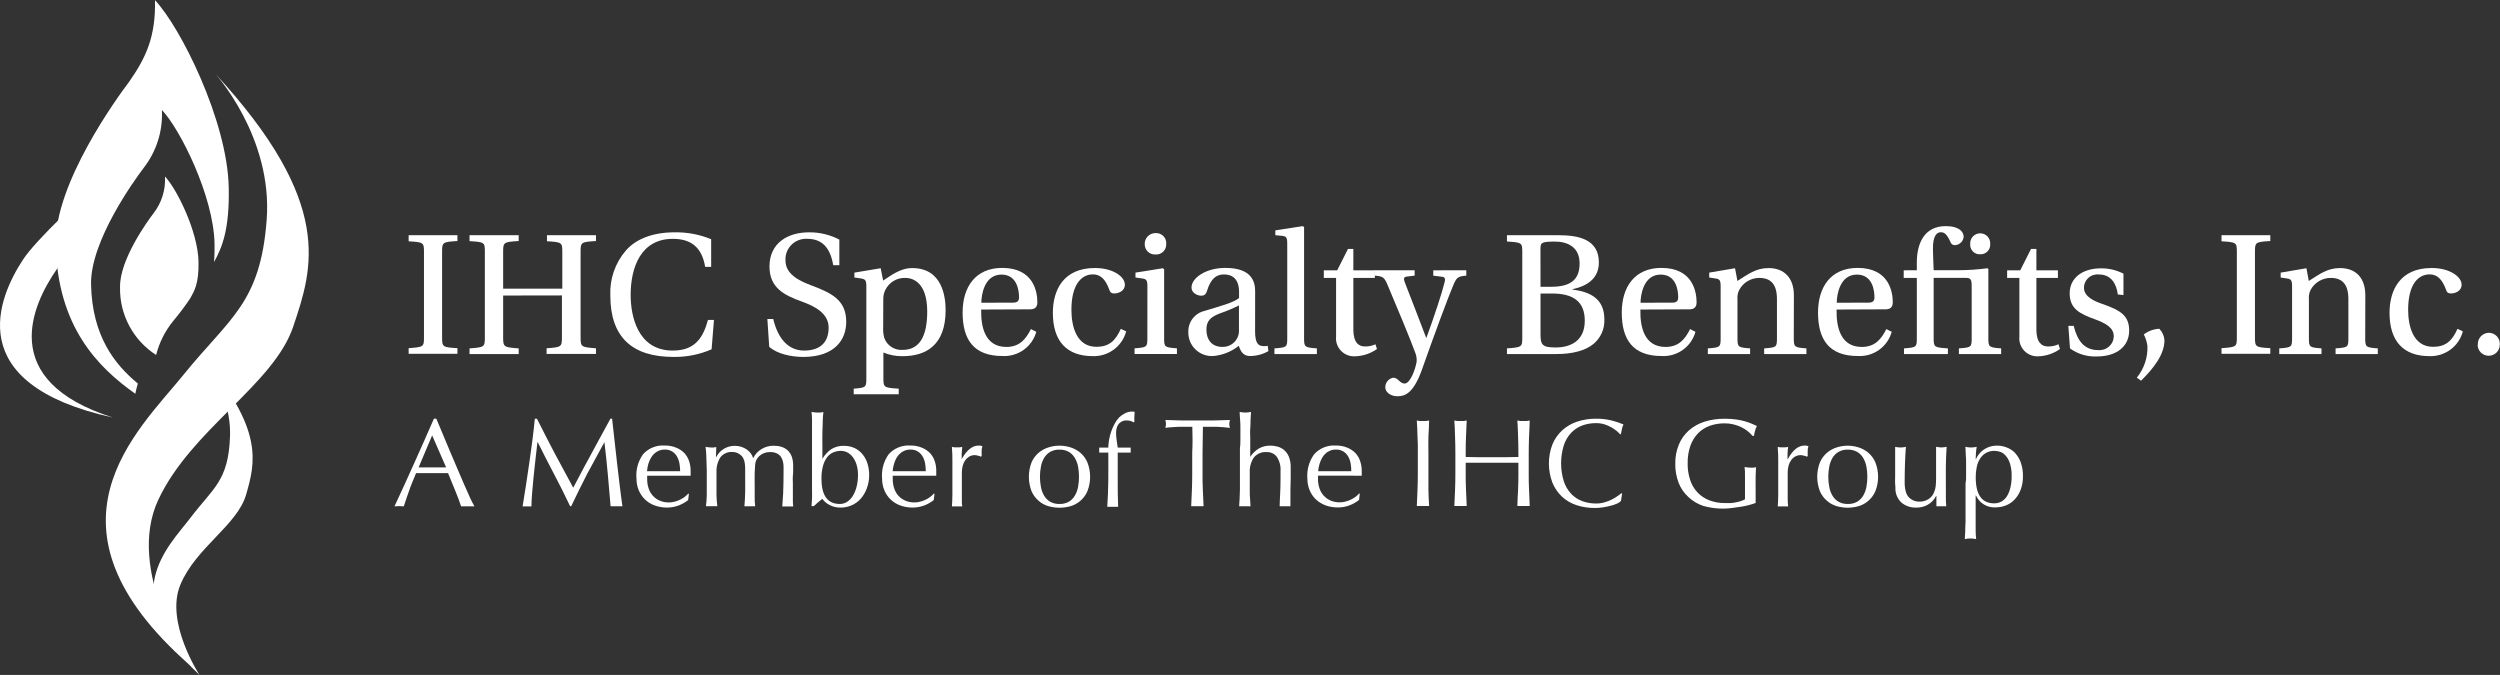 <svg width="263" height="71" viewBox="0 0 263 71" fill="none" xmlns="http://www.w3.org/2000/svg">
<rect x="0" y="0" width="263" height="71" fill="#333333" stroke="none"/>
<g clip-path="url(#clip0_330_171)">
<path d="M49.909 53.266C49.792 53.257 49.675 53.257 49.558 53.266H48.856C48.74 53.257 48.622 53.257 48.506 53.266C48.443 53.063 48.358 52.821 48.251 52.535C48.143 52.248 48.03 51.973 47.9 51.641C47.77 51.309 47.645 51.011 47.51 50.691L47.136 49.775H46.276H44.579H43.77C43.487 50.461 43.204 51.113 43 51.731C42.797 52.349 42.599 52.855 42.48 53.266C42.154 53.236 41.827 53.236 41.501 53.266C42.214 51.731 42.916 50.202 43.594 48.684C44.273 47.167 44.964 45.621 45.648 44.047H45.903C46.112 44.558 46.344 45.109 46.593 45.7C46.842 46.29 47.091 46.891 47.346 47.498L48.115 49.303C48.375 49.898 48.613 50.455 48.839 50.989C49.066 51.523 49.269 51.967 49.45 52.366C49.632 52.765 49.796 53.057 49.909 53.266ZM44.036 49.173C44.268 49.173 44.505 49.173 44.754 49.173C45.003 49.173 45.241 49.173 45.467 49.173H46.186H46.933L45.462 45.801L44.036 49.173Z" fill="white"/>
<path d="M58.351 47.684C58.973 48.857 59.624 50.063 60.303 51.304C60.393 51.141 60.523 50.899 60.687 50.584C60.852 50.269 61.05 49.915 61.253 49.511C61.457 49.106 61.706 48.673 61.961 48.201L62.73 46.773C62.99 46.29 63.251 45.818 63.505 45.351L64.218 44.047H64.393C64.488 44.89 64.578 45.705 64.665 46.492C64.75 47.273 64.835 48.049 64.925 48.808C65.016 49.567 65.101 50.32 65.191 51.056C65.282 51.793 65.372 52.535 65.48 53.26C65.376 53.252 65.272 53.252 65.168 53.26H64.546C64.443 53.252 64.338 53.252 64.235 53.26C64.139 52.096 64.037 50.961 63.941 49.887C63.845 48.814 63.726 47.667 63.584 46.514C62.977 47.639 62.379 48.739 61.791 49.814C61.225 50.91 60.659 52.063 60.093 53.249H59.974C59.443 52.124 58.888 51.015 58.311 49.921C57.734 48.827 57.153 47.691 56.568 46.514H56.54L56.336 48.285C56.263 48.926 56.195 49.55 56.133 50.174C56.071 50.798 56.014 51.377 55.974 51.922C55.935 52.467 55.906 52.923 55.906 53.271C55.752 53.262 55.597 53.262 55.443 53.271C55.288 53.262 55.133 53.262 54.978 53.271L55.335 51.023C55.459 50.23 55.578 49.438 55.691 48.634C55.805 47.83 55.912 47.048 56.014 46.273C56.116 45.497 56.195 44.755 56.263 44.053H56.489C57.112 45.295 57.728 46.503 58.351 47.684Z" fill="white"/>
<path d="M67.647 47.79C67.928 47.475 68.279 47.228 68.671 47.069C69.063 46.909 69.487 46.84 69.91 46.869C70.325 46.858 70.737 46.933 71.121 47.088C71.444 47.213 71.737 47.404 71.981 47.65C72.209 47.894 72.383 48.183 72.49 48.499C72.6 48.834 72.656 49.185 72.654 49.539C72.654 49.629 72.654 49.713 72.654 49.797C72.654 49.882 72.654 49.966 72.654 50.05H71.24C70.77 50.05 70.295 50.05 69.82 50.05C69.525 50.05 69.254 50.05 68.948 50.05H68.083C68.076 50.115 68.076 50.181 68.083 50.247V50.421C68.08 50.748 68.132 51.072 68.235 51.382C68.329 51.666 68.479 51.928 68.677 52.152C68.877 52.372 69.122 52.546 69.395 52.664C69.704 52.798 70.038 52.863 70.374 52.855C70.565 52.857 70.756 52.832 70.94 52.782C71.135 52.737 71.325 52.671 71.506 52.585C71.68 52.503 71.847 52.406 72.004 52.293C72.15 52.181 72.286 52.057 72.411 51.922L72.473 51.961L72.394 52.608C72.096 52.842 71.764 53.032 71.409 53.17C71.018 53.319 70.602 53.396 70.182 53.395C69.736 53.4 69.294 53.326 68.875 53.175C68.495 53.038 68.148 52.824 67.856 52.546C67.569 52.266 67.342 51.932 67.189 51.562C67.033 51.172 66.954 50.756 66.957 50.337C66.875 49.434 67.12 48.531 67.647 47.79ZM69.101 47.515C68.874 47.66 68.681 47.851 68.535 48.077C68.389 48.305 68.276 48.553 68.201 48.813C68.132 49.062 68.086 49.316 68.066 49.572H68.92H69.786H70.674H71.551C71.549 49.322 71.528 49.072 71.489 48.825C71.451 48.566 71.371 48.316 71.251 48.083C71.134 47.857 70.963 47.664 70.753 47.521C70.507 47.359 70.216 47.281 69.921 47.296C69.631 47.289 69.345 47.37 69.101 47.526V47.515Z" fill="white"/>
<path d="M74.312 48.229C74.312 47.796 74.273 47.386 74.228 47.009C74.423 47.048 74.622 47.071 74.822 47.077C74.899 47.084 74.977 47.084 75.054 47.077L75.353 47.032C75.353 47.386 75.314 47.734 75.314 48.088H75.342C75.525 47.727 75.807 47.424 76.155 47.214C76.503 47.004 76.904 46.896 77.311 46.902C77.746 46.903 78.171 47.03 78.533 47.268C78.701 47.382 78.85 47.523 78.975 47.684C79.095 47.839 79.182 48.017 79.229 48.206C79.428 47.799 79.743 47.459 80.135 47.228C80.519 46.999 80.96 46.882 81.407 46.891C81.682 46.889 81.955 46.929 82.217 47.009C82.456 47.083 82.676 47.208 82.862 47.374C83.052 47.554 83.197 47.776 83.286 48.021C83.395 48.326 83.447 48.648 83.439 48.971C83.439 49.123 83.439 49.286 83.439 49.46C83.439 49.634 83.439 49.837 83.41 50.073C83.382 50.309 83.41 50.567 83.41 50.86C83.41 51.152 83.41 51.495 83.41 51.883C83.41 52.119 83.41 52.349 83.41 52.568C83.41 52.788 83.41 53.024 83.444 53.277C83.348 53.268 83.252 53.268 83.156 53.277H82.59C82.492 53.269 82.394 53.269 82.296 53.277C82.296 53.057 82.352 52.613 82.386 51.95C82.42 51.287 82.432 50.348 82.432 49.139C82.434 48.931 82.409 48.723 82.358 48.521C82.313 48.341 82.234 48.172 82.126 48.021C82.013 47.875 81.865 47.759 81.696 47.684C81.487 47.594 81.261 47.552 81.034 47.56C80.752 47.552 80.472 47.614 80.219 47.74C80.016 47.848 79.839 47.997 79.699 48.178C79.634 48.267 79.579 48.364 79.535 48.465C79.484 48.608 79.452 48.758 79.439 48.909C79.439 49.106 79.405 49.381 79.393 49.735C79.382 50.09 79.393 50.584 79.393 51.208C79.393 51.585 79.393 51.928 79.393 52.242C79.393 52.557 79.393 52.894 79.444 53.26C79.24 53.26 79.048 53.26 78.878 53.26C78.709 53.26 78.499 53.26 78.313 53.26C78.352 52.776 78.38 52.287 78.392 51.787C78.403 51.287 78.392 50.792 78.392 50.309C78.392 49.825 78.392 49.578 78.392 49.342C78.393 49.154 78.381 48.966 78.358 48.78C78.345 48.666 78.322 48.553 78.29 48.443C78.253 48.342 78.21 48.245 78.16 48.15C78.048 47.972 77.892 47.825 77.707 47.723C77.513 47.61 77.293 47.55 77.068 47.549C76.824 47.529 76.578 47.57 76.354 47.669C76.13 47.767 75.934 47.919 75.784 48.111C75.485 48.589 75.343 49.146 75.376 49.707V50.831C75.376 51.225 75.376 51.641 75.376 52.079C75.384 52.472 75.413 52.864 75.461 53.254C75.257 53.254 75.059 53.254 74.861 53.254C74.663 53.254 74.471 53.254 74.267 53.254C74.315 52.864 74.344 52.472 74.352 52.079C74.352 51.641 74.352 51.225 74.352 50.831V49.477C74.335 49.078 74.329 48.662 74.312 48.229Z" fill="white"/>
<path d="M91.189 51.371C91.048 51.769 90.833 52.137 90.556 52.456C90.293 52.756 89.966 52.994 89.6 53.153C89.226 53.318 88.821 53.403 88.411 53.4C88.018 53.404 87.629 53.312 87.28 53.131C86.973 52.978 86.707 52.754 86.505 52.478C86.182 52.731 85.888 52.984 85.616 53.243H85.373C85.373 53.029 85.407 52.776 85.424 52.478C85.441 52.181 85.424 51.86 85.424 51.523C85.424 51.186 85.424 50.837 85.424 50.489C85.424 50.14 85.424 49.814 85.424 49.511V47.127C85.424 46.829 85.424 46.503 85.424 46.155C85.424 45.806 85.424 45.458 85.424 45.115C85.424 44.772 85.424 44.446 85.424 44.131C85.424 43.816 85.396 43.569 85.373 43.333C85.571 43.373 85.771 43.395 85.973 43.401H86.278L86.624 43.35C86.587 43.628 86.564 43.907 86.556 44.187C86.556 44.57 86.527 44.997 86.516 45.469C86.505 45.941 86.516 46.419 86.516 46.914C86.516 47.408 86.516 47.864 86.516 48.268C86.756 47.852 87.089 47.496 87.489 47.228C87.871 47.005 88.308 46.892 88.751 46.902C89.163 46.893 89.572 46.979 89.945 47.155C90.268 47.32 90.552 47.552 90.776 47.836C91.005 48.128 91.174 48.462 91.274 48.819C91.387 49.201 91.442 49.596 91.438 49.994C91.438 50.464 91.354 50.93 91.189 51.371ZM90.103 48.858C90.016 48.578 89.882 48.314 89.707 48.077C89.555 47.878 89.362 47.714 89.141 47.594C88.934 47.489 88.706 47.433 88.474 47.431C88.202 47.43 87.933 47.482 87.681 47.583C87.423 47.691 87.197 47.863 87.025 48.083C86.823 48.357 86.673 48.665 86.584 48.993C86.463 49.442 86.408 49.906 86.42 50.371C86.42 52.136 87.065 53.018 88.355 53.018C88.622 53.02 88.883 52.944 89.107 52.799C89.353 52.637 89.559 52.424 89.713 52.175C89.896 51.871 90.032 51.541 90.114 51.197C90.218 50.785 90.268 50.362 90.261 49.938C90.265 49.572 90.212 49.208 90.103 48.858Z" fill="white"/>
<path d="M93.487 47.79C93.768 47.475 94.118 47.228 94.511 47.069C94.903 46.909 95.327 46.84 95.75 46.869C96.166 46.858 96.58 46.933 96.966 47.088C97.287 47.214 97.578 47.406 97.821 47.65C98.051 47.892 98.225 48.182 98.33 48.499C98.443 48.834 98.499 49.185 98.494 49.539C98.494 49.629 98.494 49.713 98.494 49.797C98.494 49.882 98.494 49.966 98.494 50.05H97.074C96.604 50.05 96.135 50.05 95.654 50.05C95.365 50.05 95.088 50.05 94.788 50.05H93.917C93.913 50.116 93.913 50.181 93.917 50.247V50.421C93.914 50.748 93.966 51.072 94.07 51.382C94.163 51.666 94.313 51.928 94.511 52.152C94.712 52.371 94.957 52.545 95.23 52.664C95.538 52.797 95.872 52.862 96.208 52.855C96.399 52.858 96.59 52.833 96.774 52.782C96.969 52.737 97.159 52.671 97.34 52.585C97.685 52.429 97.993 52.203 98.245 51.922L98.313 51.961L98.228 52.608C97.931 52.844 97.599 53.033 97.244 53.17C96.852 53.319 96.436 53.396 96.016 53.395C95.571 53.4 95.128 53.325 94.709 53.175C94.33 53.037 93.983 52.823 93.691 52.546C93.403 52.267 93.178 51.932 93.028 51.562C92.87 51.173 92.791 50.757 92.796 50.337C92.715 49.434 92.96 48.531 93.487 47.79ZM94.941 47.515C94.715 47.661 94.522 47.853 94.375 48.077C94.228 48.304 94.118 48.553 94.047 48.813C93.973 49.061 93.925 49.315 93.906 49.572H94.76H95.631H96.519H97.391C97.391 49.322 97.372 49.072 97.334 48.825C97.296 48.566 97.216 48.316 97.097 48.083C96.976 47.86 96.806 47.667 96.599 47.521C96.35 47.36 96.057 47.281 95.761 47.296C95.471 47.289 95.185 47.37 94.941 47.526V47.515Z" fill="white"/>
<path d="M102.924 47.948C102.799 47.903 102.667 47.88 102.534 47.88C102.336 47.879 102.141 47.929 101.968 48.027C101.801 48.125 101.656 48.257 101.544 48.414C101.424 48.585 101.336 48.775 101.284 48.977C101.219 49.211 101.186 49.453 101.187 49.696V51.163C101.187 51.725 101.187 52.203 101.187 52.518C101.187 52.833 101.187 53.08 101.233 53.271C101.057 53.271 100.882 53.271 100.706 53.271C100.531 53.271 100.327 53.271 100.141 53.271C100.167 52.971 100.184 52.567 100.192 52.057C100.192 51.54 100.192 50.933 100.192 50.163V49.741C100.192 49.398 100.192 49.005 100.192 48.555C100.192 48.105 100.192 47.594 100.141 47.015L100.424 47.06C100.516 47.069 100.609 47.069 100.701 47.06C100.784 47.068 100.867 47.068 100.95 47.06L101.227 47.015C101.193 47.335 101.176 47.577 101.17 47.768C101.165 47.959 101.17 48.128 101.17 48.296C101.697 47.346 102.302 46.874 102.924 46.874H103.128C103.203 46.891 103.277 46.914 103.349 46.942C103.294 47.095 103.267 47.257 103.269 47.419C103.269 47.639 103.269 47.83 103.269 47.982L103.179 48.044C103.103 47.992 103.016 47.959 102.924 47.948Z" fill="white"/>
<path d="M108.52 48.639C108.69 48.248 108.947 47.9 109.273 47.622C109.579 47.368 109.933 47.177 110.314 47.06C111.062 46.827 111.863 46.827 112.611 47.06C112.989 47.18 113.34 47.37 113.646 47.622C113.972 47.899 114.227 48.247 114.393 48.639C114.778 49.617 114.778 50.703 114.393 51.68C114.226 52.07 113.97 52.416 113.646 52.692C113.347 52.953 112.993 53.145 112.611 53.254C111.86 53.464 111.065 53.464 110.314 53.254C109.928 53.147 109.573 52.955 109.273 52.692C108.948 52.416 108.691 52.07 108.52 51.68C108.143 50.701 108.143 49.618 108.52 48.639ZM109.505 51.225C109.561 51.548 109.674 51.858 109.838 52.141C109.993 52.406 110.213 52.627 110.478 52.782C110.776 52.948 111.115 53.03 111.457 53.018C111.8 53.03 112.141 52.948 112.441 52.782C112.703 52.625 112.921 52.404 113.075 52.141C113.239 51.857 113.354 51.547 113.414 51.225C113.543 50.519 113.543 49.795 113.414 49.089C113.354 48.769 113.239 48.461 113.075 48.178C112.921 47.915 112.703 47.695 112.441 47.538C112.141 47.372 111.8 47.29 111.457 47.301C111.115 47.29 110.776 47.372 110.478 47.538C110.213 47.693 109.993 47.914 109.838 48.178C109.674 48.46 109.561 48.768 109.505 49.089C109.369 49.795 109.369 50.519 109.505 51.225Z" fill="white"/>
<path d="M118.501 44.232C118.328 44.225 118.156 44.264 118.003 44.345C117.868 44.412 117.752 44.51 117.663 44.631C117.571 44.755 117.506 44.897 117.471 45.047C117.43 45.211 117.409 45.379 117.409 45.548C117.414 45.777 117.431 46.006 117.46 46.233C117.494 46.531 117.533 46.795 117.584 47.088H118.948C118.945 47.131 118.945 47.174 118.948 47.217C118.945 47.262 118.945 47.307 118.948 47.352C118.945 47.395 118.945 47.438 118.948 47.481C118.945 47.526 118.945 47.571 118.948 47.616H118.269C118.042 47.616 117.81 47.616 117.584 47.616C117.584 48.572 117.584 49.522 117.584 50.466C117.584 51.41 117.584 52.36 117.629 53.316C117.531 53.307 117.433 53.307 117.335 53.316H117.052C116.865 53.316 116.667 53.316 116.486 53.316C116.549 52.36 116.583 51.416 116.594 50.477C116.605 49.539 116.594 48.589 116.594 47.616C116.435 47.616 116.277 47.616 116.119 47.616H115.638C115.64 47.571 115.64 47.526 115.638 47.481C115.641 47.438 115.641 47.395 115.638 47.352C115.641 47.307 115.641 47.262 115.638 47.217C115.64 47.174 115.64 47.131 115.638 47.088H116.594C116.597 46.811 116.624 46.534 116.673 46.261C116.728 45.962 116.805 45.667 116.905 45.379C117.005 45.094 117.128 44.818 117.273 44.553C117.399 44.314 117.559 44.094 117.748 43.901C117.927 43.73 118.131 43.587 118.354 43.479C118.584 43.359 118.84 43.295 119.1 43.294C119.19 43.294 119.28 43.308 119.366 43.333L119.332 43.861C119.332 44.036 119.332 44.215 119.332 44.39L119.253 44.429C119.028 44.289 118.766 44.22 118.501 44.232Z" fill="white"/>
<path d="M125.432 44.901H124.708C124.459 44.901 124.205 44.901 123.956 44.901L123.226 44.946C122.994 44.946 122.784 44.986 122.598 45.014C122.635 44.876 122.656 44.735 122.66 44.592C122.653 44.454 122.632 44.316 122.598 44.182L124.295 44.232C124.861 44.232 125.427 44.232 125.992 44.232C126.558 44.232 127.124 44.232 127.69 44.232L129.387 44.182C129.348 44.319 129.326 44.461 129.319 44.603C129.323 44.743 129.346 44.881 129.387 45.014C129.201 44.986 128.991 44.969 128.759 44.946L128.029 44.901C127.775 44.901 127.526 44.901 127.271 44.901H126.547C126.547 45.806 126.507 46.717 126.507 47.627V49.876C126.507 50.438 126.507 51 126.541 51.562C126.575 52.124 126.587 52.687 126.615 53.249C126.411 53.249 126.196 53.249 125.964 53.249C125.732 53.249 125.517 53.249 125.313 53.249C125.342 52.687 125.364 52.124 125.387 51.562C125.41 51 125.421 50.438 125.421 49.876V47.627C125.472 46.717 125.461 45.806 125.432 44.901Z" fill="white"/>
<path d="M130.49 46.155C130.49 45.806 130.49 45.458 130.49 45.115C130.49 44.772 130.49 44.446 130.457 44.131C130.423 43.816 130.428 43.569 130.411 43.333C130.804 43.423 131.212 43.423 131.605 43.333C131.605 43.558 131.571 43.816 131.56 44.126C131.549 44.435 131.56 44.755 131.526 45.092C131.492 45.43 131.526 45.773 131.526 46.115C131.526 46.458 131.526 46.773 131.526 47.065V48.066C131.752 47.709 132.058 47.409 132.42 47.189C132.794 46.975 133.221 46.868 133.653 46.88C133.908 46.88 134.161 46.916 134.406 46.987C134.658 47.055 134.892 47.178 135.09 47.346C135.308 47.538 135.479 47.776 135.588 48.044C135.729 48.401 135.795 48.784 135.781 49.168C135.781 49.544 135.781 49.932 135.781 50.331C135.781 50.73 135.752 51.152 135.752 51.602V52.456C135.752 52.597 135.752 52.737 135.752 52.872C135.752 53.007 135.752 53.142 135.752 53.26C135.571 53.26 135.385 53.26 135.187 53.26C134.989 53.26 134.813 53.26 134.621 53.26C134.621 52.804 134.655 52.338 134.677 51.855C134.7 51.371 134.711 50.871 134.711 50.365V49.561C134.75 49.035 134.615 48.51 134.327 48.066C134.205 47.902 134.046 47.77 133.861 47.682C133.677 47.594 133.473 47.552 133.269 47.56C133.013 47.538 132.756 47.577 132.52 47.675C132.283 47.773 132.074 47.926 131.911 48.122C131.595 48.593 131.442 49.154 131.475 49.719C131.475 49.966 131.475 50.253 131.475 50.573C131.475 50.893 131.475 51.225 131.475 51.557C131.475 51.888 131.475 52.203 131.509 52.512C131.543 52.821 131.537 53.074 131.554 53.26C131.351 53.26 131.152 53.26 130.96 53.26C130.768 53.26 130.564 53.26 130.36 53.26C130.36 53.057 130.394 52.804 130.406 52.495C130.417 52.186 130.434 51.866 130.44 51.523C130.445 51.18 130.44 50.831 130.44 50.483C130.44 50.135 130.44 49.809 130.44 49.505V47.122C130.49 46.829 130.49 46.503 130.49 46.155Z" fill="white"/>
<path d="M138.247 47.791C138.529 47.476 138.879 47.23 139.271 47.07C139.663 46.91 140.087 46.841 140.51 46.869C140.924 46.859 141.336 46.934 141.721 47.088C142.042 47.213 142.334 47.405 142.575 47.65C142.807 47.891 142.981 48.181 143.084 48.499C143.199 48.833 143.256 49.185 143.254 49.539C143.254 49.629 143.254 49.713 143.254 49.797C143.259 49.881 143.259 49.966 143.254 50.05L141.806 50.039C141.336 50.039 140.866 50.039 140.385 50.039C140.099 50.039 139.81 50.039 139.52 50.039H138.654C138.647 50.104 138.647 50.17 138.654 50.236V50.41C138.651 50.736 138.703 51.061 138.807 51.371C138.9 51.656 139.052 51.919 139.254 52.141C139.452 52.361 139.695 52.535 139.967 52.653C140.277 52.786 140.613 52.852 140.951 52.844C141.142 52.846 141.333 52.821 141.517 52.771C141.712 52.724 141.901 52.658 142.083 52.574C142.257 52.491 142.423 52.393 142.581 52.282C142.726 52.171 142.861 52.047 142.982 51.911L143.05 51.95L142.971 52.596C142.671 52.832 142.338 53.022 141.981 53.159C141.589 53.309 141.173 53.386 140.753 53.383C140.31 53.389 139.869 53.315 139.452 53.164C139.07 53.027 138.721 52.813 138.428 52.535C138.14 52.256 137.915 51.921 137.766 51.551C137.61 51.161 137.531 50.745 137.534 50.326C137.464 49.424 137.717 48.526 138.247 47.791ZM139.706 47.515C139.48 47.66 139.287 47.852 139.141 48.077C138.996 48.306 138.886 48.554 138.812 48.813C138.738 49.061 138.691 49.315 138.671 49.572H139.525H140.397H141.285H142.156C142.156 49.322 142.137 49.072 142.1 48.825C142.062 48.566 141.982 48.316 141.862 48.083C141.744 47.859 141.573 47.666 141.364 47.521C141.116 47.36 140.823 47.281 140.527 47.296C140.236 47.288 139.95 47.368 139.706 47.526V47.515Z" fill="white"/>
<path d="M149.121 45.924C149.121 45.362 149.076 44.8 149.048 44.238L149.376 44.289C149.483 44.294 149.591 44.294 149.699 44.289H150.015L150.344 44.238C150.344 44.8 150.293 45.39 150.27 45.924C150.247 46.458 150.27 47.049 150.27 47.611V49.859C150.27 50.421 150.27 50.983 150.27 51.545C150.27 52.108 150.321 52.67 150.344 53.232C150.14 53.232 149.925 53.232 149.699 53.232C149.472 53.232 149.252 53.232 149.048 53.232C149.076 52.67 149.099 52.108 149.121 51.545C149.144 50.983 149.155 50.421 149.155 49.859V47.611C149.161 47.049 149.161 46.481 149.121 45.924Z" fill="white"/>
<path d="M159.702 45.924C159.702 45.362 159.651 44.8 159.628 44.238L159.956 44.289C160.064 44.294 160.171 44.294 160.279 44.289H160.596L160.924 44.238C160.924 44.8 160.873 45.39 160.856 45.924C160.839 46.458 160.822 47.049 160.822 47.611V49.859C160.822 50.421 160.822 50.983 160.856 51.545C160.89 52.108 160.901 52.67 160.924 53.232C160.72 53.232 160.505 53.232 160.279 53.232C160.053 53.232 159.832 53.232 159.628 53.232C159.628 52.67 159.679 52.108 159.702 51.545C159.724 50.983 159.736 50.421 159.736 49.859V48.679H158.35H155.577H154.191V49.859C154.191 50.421 154.191 50.983 154.225 51.545C154.259 52.108 154.27 52.67 154.298 53.232C154.095 53.232 153.874 53.232 153.648 53.232C153.421 53.232 153.201 53.232 152.997 53.232C153.025 52.67 153.048 52.108 153.071 51.545C153.093 50.983 153.105 50.421 153.105 49.859V47.611C153.105 47.034 153.093 46.471 153.071 45.924C153.071 45.362 153.025 44.8 152.997 44.238L153.331 44.289C153.436 44.294 153.542 44.294 153.648 44.289C153.753 44.294 153.859 44.294 153.965 44.289L154.298 44.238C154.27 44.8 154.247 45.39 154.225 45.924C154.202 46.458 154.191 47.049 154.191 47.611V48.072L155.577 48.1C156.024 48.1 156.482 48.1 156.963 48.1C157.444 48.1 157.903 48.1 158.35 48.1L159.736 48.072V47.611C159.736 47.045 159.724 46.483 159.702 45.924Z" fill="white"/>
<path d="M170.164 52.956C169.961 53.049 169.751 53.124 169.536 53.181C169.292 53.248 169.021 53.305 168.721 53.361C168.411 53.413 168.096 53.44 167.782 53.44C167.125 53.445 166.471 53.345 165.847 53.142C165.276 52.956 164.753 52.649 164.313 52.242C163.875 51.824 163.532 51.319 163.306 50.758C162.824 49.471 162.824 48.054 163.306 46.767C163.534 46.204 163.884 45.697 164.33 45.283C164.782 44.87 165.316 44.556 165.898 44.362C166.547 44.147 167.228 44.04 167.912 44.047C168.451 44.042 168.989 44.103 169.513 44.227C169.952 44.33 170.38 44.473 170.792 44.654C170.706 44.809 170.649 44.979 170.622 45.154C170.577 45.362 170.537 45.542 170.515 45.682H170.435C170.32 45.555 170.195 45.437 170.062 45.328C169.883 45.187 169.694 45.059 169.496 44.946C169.269 44.818 169.028 44.714 168.778 44.637C168.494 44.55 168.198 44.509 167.901 44.513C167.407 44.51 166.916 44.594 166.452 44.761C166.01 44.926 165.611 45.19 165.287 45.531C164.934 45.909 164.669 46.36 164.511 46.852C164.134 48.083 164.134 49.398 164.511 50.629C164.669 51.121 164.934 51.572 165.287 51.95C165.611 52.291 166.01 52.554 166.452 52.72C166.916 52.887 167.407 52.971 167.901 52.968C168.199 52.971 168.496 52.931 168.783 52.849C169.038 52.777 169.286 52.683 169.524 52.568C169.737 52.465 169.942 52.344 170.135 52.209C170.317 52.085 170.469 51.972 170.594 51.877L170.645 51.928L170.526 52.703C170.417 52.803 170.295 52.888 170.164 52.956Z" fill="white"/>
<path d="M183.845 45.351C183.64 45.188 183.418 45.049 183.183 44.935C182.924 44.812 182.653 44.716 182.374 44.648C182.063 44.57 181.743 44.532 181.423 44.536C180.903 44.532 180.387 44.616 179.895 44.783C179.431 44.945 179.01 45.208 178.662 45.553C178.295 45.93 178.013 46.38 177.836 46.874C177.626 47.481 177.526 48.121 177.542 48.763C177.532 49.353 177.622 49.94 177.808 50.5C177.964 50.989 178.229 51.436 178.583 51.81C178.93 52.175 179.355 52.457 179.827 52.636C180.359 52.834 180.923 52.931 181.491 52.923C181.678 52.923 181.87 52.923 182.057 52.923C182.243 52.923 182.458 52.878 182.623 52.844C182.803 52.81 182.98 52.765 183.154 52.709C183.302 52.666 183.443 52.604 183.573 52.523C183.573 52.265 183.573 52.001 183.573 51.736C183.573 51.472 183.573 51.203 183.573 50.933C183.573 50.663 183.573 50.32 183.573 50.011C183.573 49.702 183.573 49.409 183.528 49.128C183.736 49.172 183.949 49.195 184.161 49.196C184.259 49.202 184.358 49.202 184.456 49.196C184.55 49.191 184.643 49.173 184.733 49.145C184.733 49.347 184.705 49.662 184.693 50.101C184.682 50.539 184.693 51.107 184.693 51.821C184.693 51.995 184.693 52.169 184.693 52.349C184.693 52.529 184.693 52.709 184.693 52.911C184.466 52.997 184.233 53.071 183.997 53.13C183.72 53.204 183.432 53.265 183.109 53.316L182.17 53.445C181.887 53.483 181.601 53.504 181.316 53.507C180.594 53.516 179.875 53.419 179.182 53.221C178.599 53.029 178.065 52.71 177.621 52.287C177.169 51.88 176.819 51.374 176.597 50.809C176.348 50.158 176.227 49.465 176.24 48.769C176.228 48.085 176.355 47.406 176.614 46.773C176.845 46.206 177.203 45.699 177.66 45.289C178.135 44.871 178.692 44.557 179.296 44.367C179.984 44.151 180.702 44.045 181.423 44.053C181.824 44.048 182.225 44.073 182.623 44.126C182.936 44.167 183.246 44.231 183.55 44.317C183.792 44.386 184.03 44.469 184.263 44.564L184.829 44.817C184.746 44.966 184.681 45.125 184.637 45.289C184.582 45.473 184.544 45.661 184.524 45.851H184.365C184.209 45.668 184.034 45.5 183.845 45.351Z" fill="white"/>
<path d="M189.808 47.948C189.683 47.903 189.551 47.88 189.418 47.88C189.219 47.879 189.024 47.929 188.852 48.027C188.682 48.122 188.537 48.255 188.427 48.414C188.306 48.585 188.216 48.775 188.161 48.977C188.097 49.211 188.064 49.453 188.065 49.696V51.163C188.065 51.725 188.065 52.203 188.065 52.518C188.067 52.77 188.084 53.021 188.116 53.271C187.935 53.271 187.76 53.271 187.584 53.271C187.409 53.271 187.205 53.271 187.019 53.271C187.045 52.971 187.062 52.567 187.069 52.057C187.069 51.54 187.069 50.933 187.069 50.163V49.741C187.069 49.398 187.069 49.005 187.069 48.555C187.069 48.105 187.069 47.594 187.019 47.015L187.301 47.06C187.394 47.069 187.486 47.069 187.579 47.06C187.661 47.068 187.745 47.068 187.828 47.06L188.111 47.015C188.071 47.335 188.054 47.577 188.048 47.768C188.043 47.959 188.048 48.128 188.048 48.296H188.077C188.597 47.346 189.18 46.874 189.825 46.874H190.029C190.104 46.891 190.178 46.914 190.249 46.942C190.195 47.095 190.168 47.257 190.17 47.419C190.17 47.639 190.17 47.83 190.17 47.982L190.074 48.044C189.995 47.99 189.903 47.957 189.808 47.948Z" fill="white"/>
<path d="M191.455 48.639C191.625 48.248 191.882 47.9 192.207 47.622C192.512 47.369 192.864 47.178 193.243 47.06C193.609 46.946 193.99 46.888 194.374 46.886C194.758 46.887 195.139 46.946 195.506 47.06C195.884 47.179 196.235 47.37 196.541 47.622C196.864 47.901 197.12 48.248 197.288 48.639C197.673 49.617 197.673 50.703 197.288 51.68C197.119 52.069 196.864 52.415 196.541 52.692C196.242 52.953 195.888 53.145 195.506 53.254C195.137 53.355 194.757 53.408 194.374 53.412C193.992 53.407 193.611 53.354 193.243 53.254C192.86 53.146 192.506 52.954 192.207 52.692C191.883 52.416 191.625 52.07 191.455 51.68C191.078 50.701 191.078 49.618 191.455 48.639ZM192.439 51.225C192.495 51.548 192.608 51.858 192.773 52.141C192.927 52.406 193.147 52.627 193.412 52.782C193.711 52.948 194.049 53.03 194.391 53.018C194.735 53.03 195.075 52.948 195.376 52.782C195.638 52.625 195.856 52.404 196.009 52.141C196.173 51.857 196.288 51.547 196.349 51.225C196.477 50.519 196.477 49.795 196.349 49.089C196.288 48.769 196.173 48.461 196.009 48.178C195.856 47.915 195.638 47.695 195.376 47.538C195.075 47.372 194.735 47.29 194.391 47.301C194.049 47.29 193.711 47.371 193.412 47.538C193.147 47.693 192.927 47.914 192.773 48.178C192.608 48.46 192.495 48.768 192.439 49.089C192.303 49.795 192.303 50.519 192.439 51.225Z" fill="white"/>
<path d="M199.37 50.084C199.37 49.758 199.37 49.432 199.37 49.106C199.37 48.797 199.37 48.465 199.37 48.105V47.009C199.556 47.05 199.745 47.073 199.936 47.077C200.126 47.073 200.316 47.05 200.502 47.009C200.456 47.538 200.428 48.133 200.405 48.74C200.383 49.347 200.371 50.016 200.371 50.674C200.359 51.026 200.399 51.379 200.49 51.72C200.545 51.925 200.643 52.117 200.779 52.282C200.922 52.438 201.097 52.563 201.292 52.647C201.487 52.732 201.698 52.774 201.91 52.771C202.237 52.784 202.56 52.7 202.838 52.529C203.08 52.386 203.276 52.177 203.404 51.928C203.466 51.776 203.517 51.652 203.551 51.545C203.592 51.407 203.62 51.267 203.636 51.124C203.661 50.889 203.675 50.652 203.676 50.416C203.676 50.112 203.676 49.707 203.676 49.19V48.066C203.676 47.869 203.676 47.689 203.676 47.504C203.676 47.318 203.676 47.161 203.676 47.004L203.953 47.048C204.14 47.08 204.331 47.08 204.519 47.048L204.785 47.004C204.739 47.689 204.717 48.353 204.705 48.988C204.694 49.623 204.705 50.297 204.705 51.011C204.705 51.405 204.705 51.793 204.705 52.169C204.705 52.546 204.705 52.911 204.745 53.26C204.57 53.26 204.394 53.26 204.23 53.26C204.066 53.26 203.891 53.26 203.71 53.26C203.71 53.181 203.71 53.097 203.71 53.013C203.71 52.928 203.71 52.833 203.71 52.737V52.175H203.681C203.484 52.565 203.175 52.887 202.793 53.102C202.433 53.3 202.028 53.403 201.616 53.4C201.022 53.428 200.44 53.227 199.992 52.838C199.787 52.633 199.628 52.386 199.525 52.115C199.423 51.843 199.379 51.553 199.398 51.264C199.347 50.815 199.359 50.416 199.37 50.084Z" fill="white"/>
<path d="M206.833 49.87V48.819C206.833 48.476 206.833 48.145 206.799 47.83C206.765 47.515 206.799 47.268 206.754 47.009C206.95 47.049 207.148 47.071 207.348 47.077C207.549 47.071 207.75 47.049 207.948 47.009C207.908 47.24 207.885 47.459 207.868 47.667C207.851 47.875 207.84 48.088 207.84 48.302H207.868C207.941 48.142 208.028 47.99 208.129 47.847C208.257 47.674 208.407 47.519 208.576 47.386C209.014 47.049 209.555 46.87 210.109 46.88C210.448 46.88 210.785 46.945 211.099 47.071C211.428 47.191 211.726 47.384 211.971 47.633C212.237 47.927 212.444 48.268 212.582 48.639C212.745 49.107 212.823 49.6 212.814 50.095C212.825 50.594 212.739 51.09 212.559 51.557C212.412 51.94 212.189 52.29 211.903 52.585C211.645 52.852 211.33 53.058 210.98 53.187C210.649 53.31 210.299 53.374 209.945 53.378C209.512 53.403 209.081 53.296 208.71 53.072C208.339 52.849 208.046 52.518 207.868 52.124H207.84V52.956C207.84 53.237 207.84 53.552 207.84 53.895C207.84 54.238 207.84 54.586 207.84 54.929C207.84 55.272 207.84 55.598 207.84 55.913C207.84 56.228 207.874 56.475 207.891 56.711C207.693 56.672 207.493 56.649 207.291 56.644C207.092 56.649 206.893 56.672 206.697 56.711C206.697 56.492 206.731 56.222 206.743 55.913C206.754 55.604 206.743 55.272 206.776 54.929V53.895C206.776 53.552 206.776 53.237 206.776 52.956V50.82C206.839 50.545 206.839 50.219 206.833 49.87ZM211.461 48.802C211.377 48.503 211.233 48.224 211.037 47.982C210.891 47.789 210.695 47.64 210.471 47.549C210.263 47.472 210.043 47.432 209.82 47.431C209.502 47.422 209.187 47.499 208.91 47.656C208.661 47.805 208.451 48.011 208.298 48.257C208.127 48.526 208.01 48.826 207.953 49.139C207.879 49.493 207.843 49.852 207.846 50.213C207.846 52.042 208.491 52.954 209.781 52.951C210.072 52.958 210.358 52.882 210.607 52.731C210.842 52.58 211.036 52.373 211.173 52.13C211.335 51.847 211.449 51.539 211.512 51.219C211.592 50.85 211.63 50.473 211.625 50.095C211.638 49.658 211.582 49.222 211.461 48.802Z" fill="white"/>
<path d="M5.93 28.387C7.101 26.7 9.891 21.282 13.11 16.655C8.584 20.719 3.769 25.25 2.428 27.302C-0.164 31.236 -4.187 40.404 11.888 43.929C-0.435 40.022 3.469 31.956 5.93 28.387Z" fill="white"/>
<path d="M21.03 37.358C21.03 37.358 24.352 41.13 24.199 45.862C24.046 50.596 22.428 51.326 20.052 54.452C17.675 57.577 12.057 62.658 20.985 71C20.985 71 17.336 65.463 18.971 61.523C20.606 57.583 24.974 55.261 25.902 52.001C26.83 48.74 27.877 45.092 21.03 37.358Z" fill="white"/>
<path d="M22.604 7.707C22.604 7.707 28.726 14.396 28.053 23.159C27.379 31.922 24.177 33.412 19.317 39.41C14.457 45.407 3.31 55.306 19.922 69.932C19.922 69.932 13.172 60.016 16.652 52.58C20.131 45.143 28.788 40.483 30.848 34.356C32.907 28.229 35.238 21.399 22.604 7.707Z" fill="white"/>
<path d="M9.579 29.921C9.483 25.346 14.201 18.87 15.107 17.673C16.464 15.933 17.147 13.766 17.03 11.568C18.943 13.569 22.462 20.613 22.57 25.621C22.586 26.27 22.569 26.919 22.519 27.566C23.345 26.059 24.16 24.193 24.063 19.696C23.911 12.675 18.971 2.833 16.306 0.022C16.386 3.834 15.384 6.02 13.607 8.572C12.334 10.258 5.72 19.325 5.862 25.733C6.048 34.407 10.331 38.662 14.235 41.427C14.303 41.079 14.394 40.714 14.501 40.348C12.051 38.33 9.692 35.334 9.579 29.921Z" fill="white"/>
<path fill-rule="evenodd" clip-rule="evenodd" d="M12.629 30.23C12.599 31.639 12.932 33.033 13.597 34.278C14.261 35.524 15.235 36.58 16.425 37.346C16.757 36.025 17.379 34.792 18.247 33.738C18.878 32.985 19.468 32.199 20.012 31.383C20.431 30.624 20.935 29.865 20.884 27.504C20.81 24.322 18.581 19.848 17.359 18.572C17.435 19.971 17.001 21.35 16.137 22.456C15.565 23.204 12.561 27.318 12.629 30.23Z" fill="white"/>
<path d="M46.508 35.503C46.508 36.498 46.565 36.537 48.121 36.627V37.223H42.989V36.627C44.562 36.515 44.602 36.475 44.602 35.503V26.509C44.602 25.514 44.562 25.48 42.989 25.385V24.744H48.121V25.357C46.565 25.452 46.508 25.486 46.508 26.481V35.503Z" fill="white"/>
<path d="M52.931 31.09V35.486C52.931 36.498 52.993 36.537 54.566 36.65V37.245H49.395V36.65C50.973 36.537 51.007 36.498 51.007 35.486V26.492C51.007 25.497 50.973 25.463 49.395 25.368V24.744H54.566V25.357C52.993 25.452 52.931 25.486 52.931 26.481V30.365H59.155V26.503C59.155 25.509 59.115 25.475 57.542 25.379V24.744H62.696V25.357C61.135 25.452 61.078 25.486 61.078 26.481V35.475C61.078 36.486 61.135 36.526 62.696 36.638V37.234H57.502V36.638C59.075 36.526 59.115 36.486 59.115 35.475V31.079L52.931 31.09Z" fill="white"/>
<path d="M75.109 33.654L74.861 36.745C73.601 37.295 72.236 37.569 70.86 37.549C66.515 37.549 64.207 35.486 64.207 31.09C64.125 29.354 64.716 27.652 65.859 26.335C66.939 25.109 68.727 24.441 70.951 24.441C72.276 24.415 73.591 24.662 74.815 25.166V28.072H74.182C73.837 25.969 72.643 25.126 70.787 25.126C67.392 25.126 66.345 28.167 66.345 31.034C66.345 33.193 67.053 36.88 70.77 36.88C73.112 36.88 73.961 35.542 74.481 33.654H75.109Z" fill="white"/>
<path d="M87.654 27.898C87.348 26.065 86.483 25.126 84.944 25.126C84.635 25.105 84.325 25.149 84.035 25.257C83.745 25.364 83.482 25.532 83.263 25.75C83.044 25.967 82.875 26.229 82.766 26.517C82.658 26.805 82.613 27.113 82.635 27.42C82.635 28.853 84.095 29.544 85.249 29.983C87.428 30.804 89.023 31.512 89.023 33.861C89.023 35.773 87.773 37.549 84.497 37.549C83.229 37.549 81.73 37.223 80.921 36.481L80.728 33.558H81.345C81.826 35.598 82.918 36.88 84.593 36.88C86.268 36.88 87.173 36.02 87.173 34.474C87.173 32.928 85.651 32.198 84.344 31.72C82.477 31.051 80.949 30.27 80.949 28.032C80.949 25.587 82.85 24.441 85.102 24.441C86.215 24.429 87.313 24.692 88.299 25.205V27.898H87.654Z" fill="white"/>
<path d="M91.139 30.118C91.139 29.466 91.02 29.37 90.573 29.291L89.883 29.196V28.679L92.65 28.218L92.904 29.516C93.612 29.078 94.653 28.201 95.96 28.201C99.157 28.201 99.479 31.259 99.479 32.63C99.479 36.34 97.386 37.47 94.953 37.47C94.26 37.481 93.573 37.35 92.933 37.088V39.859C92.933 40.775 93.046 40.792 94.545 40.888V41.478H89.81V40.888C91.06 40.792 91.139 40.753 91.139 39.859V30.118ZM92.91 34.452C92.888 34.819 92.926 35.187 93.023 35.542C93.162 35.936 93.427 36.273 93.778 36.502C94.129 36.73 94.546 36.838 94.964 36.807C96.735 36.807 97.544 35.374 97.544 32.771C97.544 29.674 95.988 29.235 95.252 29.235C94.819 29.22 94.39 29.329 94.016 29.549C93.643 29.77 93.342 30.092 93.148 30.478C92.989 30.791 92.911 31.139 92.921 31.489L92.91 34.452Z" fill="white"/>
<path d="M103.219 32.563C103.179 34.435 103.643 36.498 105.872 36.498C107.275 36.498 107.932 35.655 108.452 34.62L109.018 34.907C108.807 35.672 108.339 36.341 107.691 36.805C107.044 37.268 106.256 37.497 105.459 37.453C102.421 37.453 101.267 35.711 101.267 32.883C101.267 30.191 102.613 28.184 105.437 28.184C108.763 28.184 109.131 30.742 109.131 31.815C109.131 32.377 108.786 32.541 108.379 32.541L103.219 32.563ZM106.585 31.838C107.083 31.838 107.202 31.607 107.202 31.276C107.202 30.567 107.009 28.887 105.352 28.887C103.524 28.887 103.236 31.085 103.236 31.849L106.585 31.838Z" fill="white"/>
<path d="M118.473 34.862C118.27 35.628 117.812 36.303 117.172 36.776C116.533 37.249 115.75 37.492 114.953 37.465C112.26 37.465 110.761 35.936 110.761 32.911C110.761 30.489 111.892 28.195 115.185 28.195C117.109 28.195 118.337 29.112 118.337 29.949C118.337 30.641 117.624 30.871 117.239 30.871C116.854 30.871 116.781 30.714 116.673 30.41C116.311 29.438 115.808 28.864 114.976 28.864C113.765 28.864 112.713 29.932 112.713 32.591C112.713 34.345 113.25 36.486 115.349 36.486C116.656 36.486 117.347 35.857 117.907 34.598L118.473 34.862Z" fill="white"/>
<path d="M120.708 30.118C120.708 29.466 120.589 29.353 120.142 29.291L119.452 29.196V28.679L122.332 28.218L122.467 28.336V35.615C122.467 36.515 122.53 36.548 123.814 36.644V37.24H119.355V36.644C120.64 36.548 120.702 36.515 120.702 35.615L120.708 30.118ZM122.688 25.683C122.694 25.83 122.668 25.978 122.613 26.115C122.558 26.252 122.474 26.376 122.367 26.479C122.261 26.582 122.133 26.662 121.994 26.712C121.854 26.763 121.705 26.784 121.556 26.773C121.409 26.781 121.261 26.758 121.122 26.707C120.984 26.655 120.857 26.576 120.751 26.473C120.645 26.371 120.561 26.248 120.505 26.112C120.449 25.976 120.422 25.83 120.425 25.683C120.42 25.532 120.445 25.381 120.499 25.24C120.554 25.099 120.636 24.971 120.742 24.862C120.848 24.754 120.974 24.667 121.114 24.608C121.254 24.549 121.404 24.519 121.556 24.519C121.711 24.509 121.866 24.533 122.01 24.589C122.155 24.645 122.285 24.731 122.393 24.841C122.5 24.952 122.583 25.084 122.633 25.23C122.684 25.375 122.703 25.53 122.688 25.683Z" fill="white"/>
<path d="M132.035 34.862C132.035 35.986 132.323 36.295 132.652 36.374C132.886 36.431 133.13 36.431 133.365 36.374L133.438 36.936C132.853 37.272 132.19 37.45 131.514 37.453C130.881 37.453 130.553 37.105 130.321 36.38C129.555 36.989 128.627 37.362 127.65 37.453C127.304 37.476 126.958 37.426 126.632 37.306C126.307 37.187 126.011 37.002 125.763 36.762C125.514 36.522 125.319 36.233 125.19 35.913C125.061 35.594 125.001 35.251 125.013 34.907C124.999 34.403 125.161 33.909 125.47 33.509C125.779 33.109 126.217 32.826 126.711 32.709C128.137 32.271 129.885 31.815 130.349 31.338V30.725C130.349 29.308 129.619 28.87 128.753 28.87C128.018 28.87 127.384 29.252 126.982 30.59C126.886 30.894 126.75 31.107 126.366 31.107C125.981 31.107 125.347 30.837 125.347 30.247C125.347 29.252 126.83 28.184 128.906 28.184C131.656 28.184 132.041 29.595 132.041 30.646L132.035 34.862ZM130.338 32.13C129.671 32.462 128.983 32.749 128.278 32.99C127.299 33.373 126.914 33.811 126.914 34.677C126.914 35.728 127.48 36.492 128.567 36.492C128.803 36.503 129.04 36.464 129.261 36.378C129.481 36.292 129.682 36.162 129.849 35.994C130.015 35.827 130.145 35.627 130.229 35.407C130.314 35.186 130.35 34.951 130.338 34.716V32.13Z" fill="white"/>
<path d="M135.418 25.643C135.418 24.958 135.322 24.862 134.852 24.806L134.167 24.744V24.233L137.053 23.788L137.189 23.884V35.621C137.189 36.52 137.268 36.554 138.535 36.65V37.245H134.071V36.65C135.361 36.554 135.418 36.52 135.418 35.621V25.643Z" fill="white"/>
<path d="M142.372 29.241V34.671C142.372 36.026 142.938 36.447 143.566 36.447C143.956 36.461 144.344 36.382 144.697 36.217L144.856 36.717C144.193 37.187 143.406 37.453 142.593 37.481C142.316 37.502 142.038 37.463 141.778 37.366C141.518 37.269 141.283 37.116 141.089 36.919C140.894 36.722 140.746 36.485 140.654 36.225C140.562 35.964 140.528 35.687 140.556 35.413V29.241H139.266V28.437H140.674L141.806 26.189H142.372V28.437H144.635V29.241H142.372Z" fill="white"/>
<path d="M154.254 28.431V28.994C153.348 29.072 153.235 29.207 152.907 29.949C152.37 31.191 150.734 35.626 149.62 38.797C148.692 41.456 147.753 41.686 147 41.686C146.248 41.686 145.733 41.208 145.733 40.77C145.726 40.531 145.803 40.297 145.95 40.108C146.098 39.919 146.307 39.788 146.542 39.735C146.648 39.736 146.753 39.759 146.85 39.801C146.947 39.844 147.035 39.906 147.108 39.983C147.419 40.292 147.589 40.348 147.764 40.348C148.358 40.348 148.896 38.875 149.031 38.038C149.053 37.732 149.007 37.425 148.896 37.139C148.437 35.84 146.859 32.08 145.953 29.932C145.625 29.151 145.456 29.055 144.59 28.994V28.431H148.822V28.994L148.053 29.089C147.628 29.128 147.668 29.32 147.764 29.651C148.477 31.506 149.224 33.378 150.027 35.52H150.067C150.836 33.417 151.702 30.815 151.968 29.707C152.064 29.364 152.024 29.145 151.719 29.117L150.78 28.999V28.437L154.254 28.431Z" fill="white"/>
<path d="M163.969 24.744C166.045 24.744 168.201 25.166 168.201 27.611C168.201 29.157 167.16 30.056 165.428 30.421V30.461C167.199 30.691 168.778 31.36 168.778 33.592C168.801 34.079 168.71 34.565 168.514 35.013C168.318 35.46 168.021 35.856 167.646 36.172C166.781 36.902 165.383 37.245 163.742 37.245H158.531V36.65C160.104 36.537 160.144 36.498 160.144 35.525V26.532C160.144 25.537 160.104 25.503 158.531 25.407V24.744H163.969ZM162.062 30.168H163.193C165.094 30.168 166.175 29.522 166.175 27.723C166.175 25.924 164.829 25.39 163.465 25.413C162.101 25.435 162.056 25.525 162.056 26.29L162.062 30.168ZM162.062 35.16C162.062 36.284 162.254 36.554 163.657 36.554C165.219 36.554 166.718 35.862 166.718 33.743C166.718 31.737 165.525 30.877 163.278 30.877H162.062V35.16Z" fill="white"/>
<path d="M172.568 32.563C172.528 34.435 172.992 36.498 175.222 36.498C176.625 36.498 177.281 35.655 177.796 34.62L178.362 34.907C178.152 35.672 177.684 36.343 177.036 36.806C176.388 37.27 175.6 37.498 174.803 37.453C171.765 37.453 170.61 35.711 170.61 32.883C170.61 30.191 171.957 28.184 174.786 28.184C178.113 28.184 178.481 30.742 178.481 31.815C178.481 32.377 178.135 32.541 177.728 32.541L172.568 32.563ZM175.935 31.838C176.432 31.838 176.546 31.607 176.546 31.276C176.546 30.567 176.353 28.887 174.701 28.887C172.874 28.887 172.585 31.085 172.585 31.849L175.935 31.838Z" fill="white"/>
<path d="M188.706 35.598C188.706 36.52 188.785 36.554 190.035 36.65V37.245H185.588V36.65C186.861 36.554 186.935 36.537 186.935 35.621V31.456C186.935 29.904 186.284 29.235 185.073 29.235C184.636 29.237 184.208 29.357 183.835 29.583C183.462 29.809 183.158 30.132 182.957 30.517C182.81 30.819 182.749 31.155 182.782 31.489V35.621C182.782 36.537 182.878 36.554 184.111 36.65V37.245H179.664V36.65C180.954 36.554 181.011 36.52 181.011 35.598V30.118C181.011 29.466 180.898 29.353 180.445 29.291L179.811 29.196V28.679L182.527 28.218L182.776 29.556C183.908 28.848 184.717 28.201 186.046 28.201C187.715 28.201 188.717 29.252 188.717 31.068L188.706 35.598Z" fill="white"/>
<path d="M193.209 32.563C193.169 34.435 193.633 36.498 195.862 36.498C197.266 36.498 197.922 35.655 198.442 34.62L199.008 34.907C198.797 35.672 198.329 36.341 197.682 36.805C197.034 37.268 196.246 37.497 195.449 37.453C192.405 37.453 191.257 35.711 191.257 32.883C191.257 30.191 192.598 28.184 195.427 28.184C198.754 28.184 199.121 30.742 199.121 31.815C199.121 32.377 198.776 32.541 198.369 32.541L193.209 32.563ZM196.575 31.838C197.073 31.838 197.192 31.607 197.192 31.276C197.192 30.567 197 28.887 195.342 28.887C193.514 28.887 193.226 31.085 193.226 31.849L196.575 31.838Z" fill="white"/>
<path d="M201.65 28.431V27.611C201.65 25.627 202.42 23.788 204.694 23.788C206.154 23.788 206.578 24.424 206.578 24.913C206.558 25.142 206.456 25.357 206.29 25.518C206.123 25.679 205.905 25.776 205.673 25.79C205.568 25.798 205.463 25.771 205.376 25.713C205.289 25.655 205.224 25.569 205.192 25.469C204.751 24.452 204.422 24.435 204.151 24.435C203.879 24.435 203.308 24.609 203.347 26.29C203.347 26.976 203.404 27.723 203.421 28.426H206.018C207.048 28.424 208.076 28.355 209.096 28.218L209.175 28.313V35.621C209.175 36.52 209.271 36.554 210.522 36.65V37.245H206.075V36.65C207.348 36.554 207.421 36.537 207.421 35.621V30.056C207.421 29.426 207.308 29.235 206.855 29.235H203.421V35.621C203.421 36.537 203.517 36.554 204.92 36.65V37.245H200.303V36.65C201.594 36.554 201.65 36.52 201.65 35.621V29.241H200.27V28.437L201.65 28.431ZM209.368 25.666C209.38 25.809 209.361 25.952 209.313 26.087C209.265 26.222 209.188 26.345 209.087 26.448C208.987 26.551 208.866 26.631 208.732 26.683C208.597 26.735 208.453 26.759 208.31 26.751C208.167 26.758 208.024 26.734 207.891 26.682C207.758 26.629 207.638 26.548 207.539 26.445C207.44 26.342 207.365 26.219 207.318 26.085C207.271 25.95 207.254 25.808 207.268 25.666C207.258 25.523 207.277 25.378 207.325 25.243C207.373 25.107 207.449 24.983 207.547 24.878C207.646 24.772 207.765 24.688 207.898 24.631C208.03 24.573 208.173 24.544 208.318 24.544C208.463 24.544 208.606 24.573 208.739 24.631C208.871 24.688 208.99 24.772 209.089 24.878C209.187 24.983 209.263 25.107 209.311 25.243C209.359 25.378 209.378 25.523 209.368 25.666Z" fill="white"/>
<path d="M214.228 29.241V34.671C214.228 36.026 214.794 36.447 215.422 36.447C215.812 36.46 216.2 36.381 216.554 36.217L216.707 36.717C216.055 37.183 215.28 37.449 214.477 37.481C214.2 37.503 213.922 37.465 213.661 37.368C213.401 37.271 213.165 37.118 212.971 36.921C212.777 36.724 212.628 36.486 212.537 36.226C212.445 35.965 212.412 35.688 212.44 35.413V29.241H211.15V28.437H212.531L213.663 26.189H214.228V28.437H216.492V29.241H214.228Z" fill="white"/>
<path d="M222.794 30.978C222.658 29.854 222.081 28.875 220.814 28.875C220.614 28.852 220.412 28.872 220.221 28.932C220.029 28.993 219.853 29.093 219.704 29.227C219.554 29.36 219.435 29.524 219.355 29.706C219.274 29.889 219.233 30.087 219.235 30.286C219.235 31.225 220.367 31.703 221.159 31.973C223.083 32.642 223.988 33.198 223.988 34.783C223.988 36.368 222.76 37.498 220.593 37.498C219.581 37.546 218.583 37.248 217.764 36.655L217.589 34.283H218.155C218.522 35.812 219.252 36.829 220.712 36.829C220.917 36.85 221.124 36.829 221.321 36.767C221.517 36.706 221.698 36.604 221.854 36.47C222.009 36.336 222.135 36.171 222.224 35.986C222.313 35.801 222.362 35.601 222.37 35.396C222.37 34.44 221.482 33.996 220.367 33.58C218.811 33.018 217.73 32.49 217.73 30.865C217.73 29.241 219.06 28.229 221.023 28.229C221.846 28.219 222.659 28.413 223.388 28.791V31.04L222.794 30.978Z" fill="white"/>
<path d="M225.912 36.425C225.86 35.991 225.73 35.57 225.528 35.182C225.998 34.822 226.569 34.614 227.163 34.587C227.478 34.913 227.668 35.338 227.7 35.789C227.7 37.285 226.569 38.735 225.239 40.05L224.792 39.73C225.553 38.797 225.95 37.624 225.912 36.425Z" fill="white"/>
<path d="M237.222 35.503C237.222 36.498 237.279 36.537 238.835 36.627V37.223H233.703V36.627C235.276 36.515 235.316 36.475 235.316 35.503V26.509C235.316 25.514 235.276 25.48 233.703 25.385V24.744H238.835V25.357C237.279 25.452 237.222 25.486 237.222 26.481V35.503Z" fill="white"/>
<path d="M248.821 35.598C248.821 36.52 248.894 36.554 250.145 36.65V37.245H245.703V36.65C246.976 36.554 247.05 36.537 247.05 35.621V31.456C247.05 29.904 246.399 29.235 245.183 29.235C244.746 29.237 244.318 29.358 243.945 29.584C243.572 29.809 243.268 30.132 243.067 30.517C242.922 30.82 242.863 31.156 242.897 31.489V35.621C242.897 36.537 242.993 36.554 244.221 36.65V37.245H239.779V36.65C241.069 36.554 241.126 36.52 241.126 35.598V30.118C241.126 29.466 241.013 29.353 240.56 29.291L239.926 29.196V28.679L242.637 28.218L242.886 29.556C244.017 28.848 244.832 28.201 246.156 28.201C247.853 28.201 248.832 29.252 248.832 31.068L248.821 35.598Z" fill="white"/>
<path d="M259.091 34.862C258.889 35.629 258.431 36.304 257.791 36.777C257.151 37.251 256.368 37.493 255.571 37.465C252.878 37.465 251.379 35.936 251.379 32.911C251.379 30.489 252.511 28.195 255.803 28.195C257.727 28.195 258.961 29.112 258.961 29.949C258.961 30.641 258.248 30.871 257.863 30.871C257.478 30.871 257.399 30.714 257.297 30.41C256.929 29.438 256.431 28.864 255.6 28.864C254.383 28.864 253.337 29.932 253.337 32.591C253.337 34.345 253.874 36.486 255.968 36.486C257.275 36.486 257.97 35.857 258.525 34.598L259.091 34.862Z" fill="white"/>
<path d="M260.669 36.267C260.658 36.11 260.679 35.953 260.731 35.804C260.782 35.656 260.863 35.519 260.968 35.401C261.074 35.284 261.202 35.189 261.345 35.121C261.488 35.054 261.643 35.015 261.801 35.008C261.964 35.006 262.125 35.038 262.275 35.102C262.425 35.165 262.56 35.259 262.671 35.378C262.782 35.497 262.866 35.637 262.919 35.79C262.972 35.944 262.992 36.106 262.978 36.267C262.978 36.574 262.855 36.869 262.636 37.086C262.418 37.303 262.121 37.425 261.812 37.425C261.503 37.425 261.206 37.303 260.988 37.086C260.769 36.869 260.646 36.574 260.646 36.267H260.669Z" fill="white"/>
</g>
<defs>
<clipPath id="clip0_330_171">
<rect width="263" height="71" fill="white"/>
</clipPath>
</defs>
</svg>
